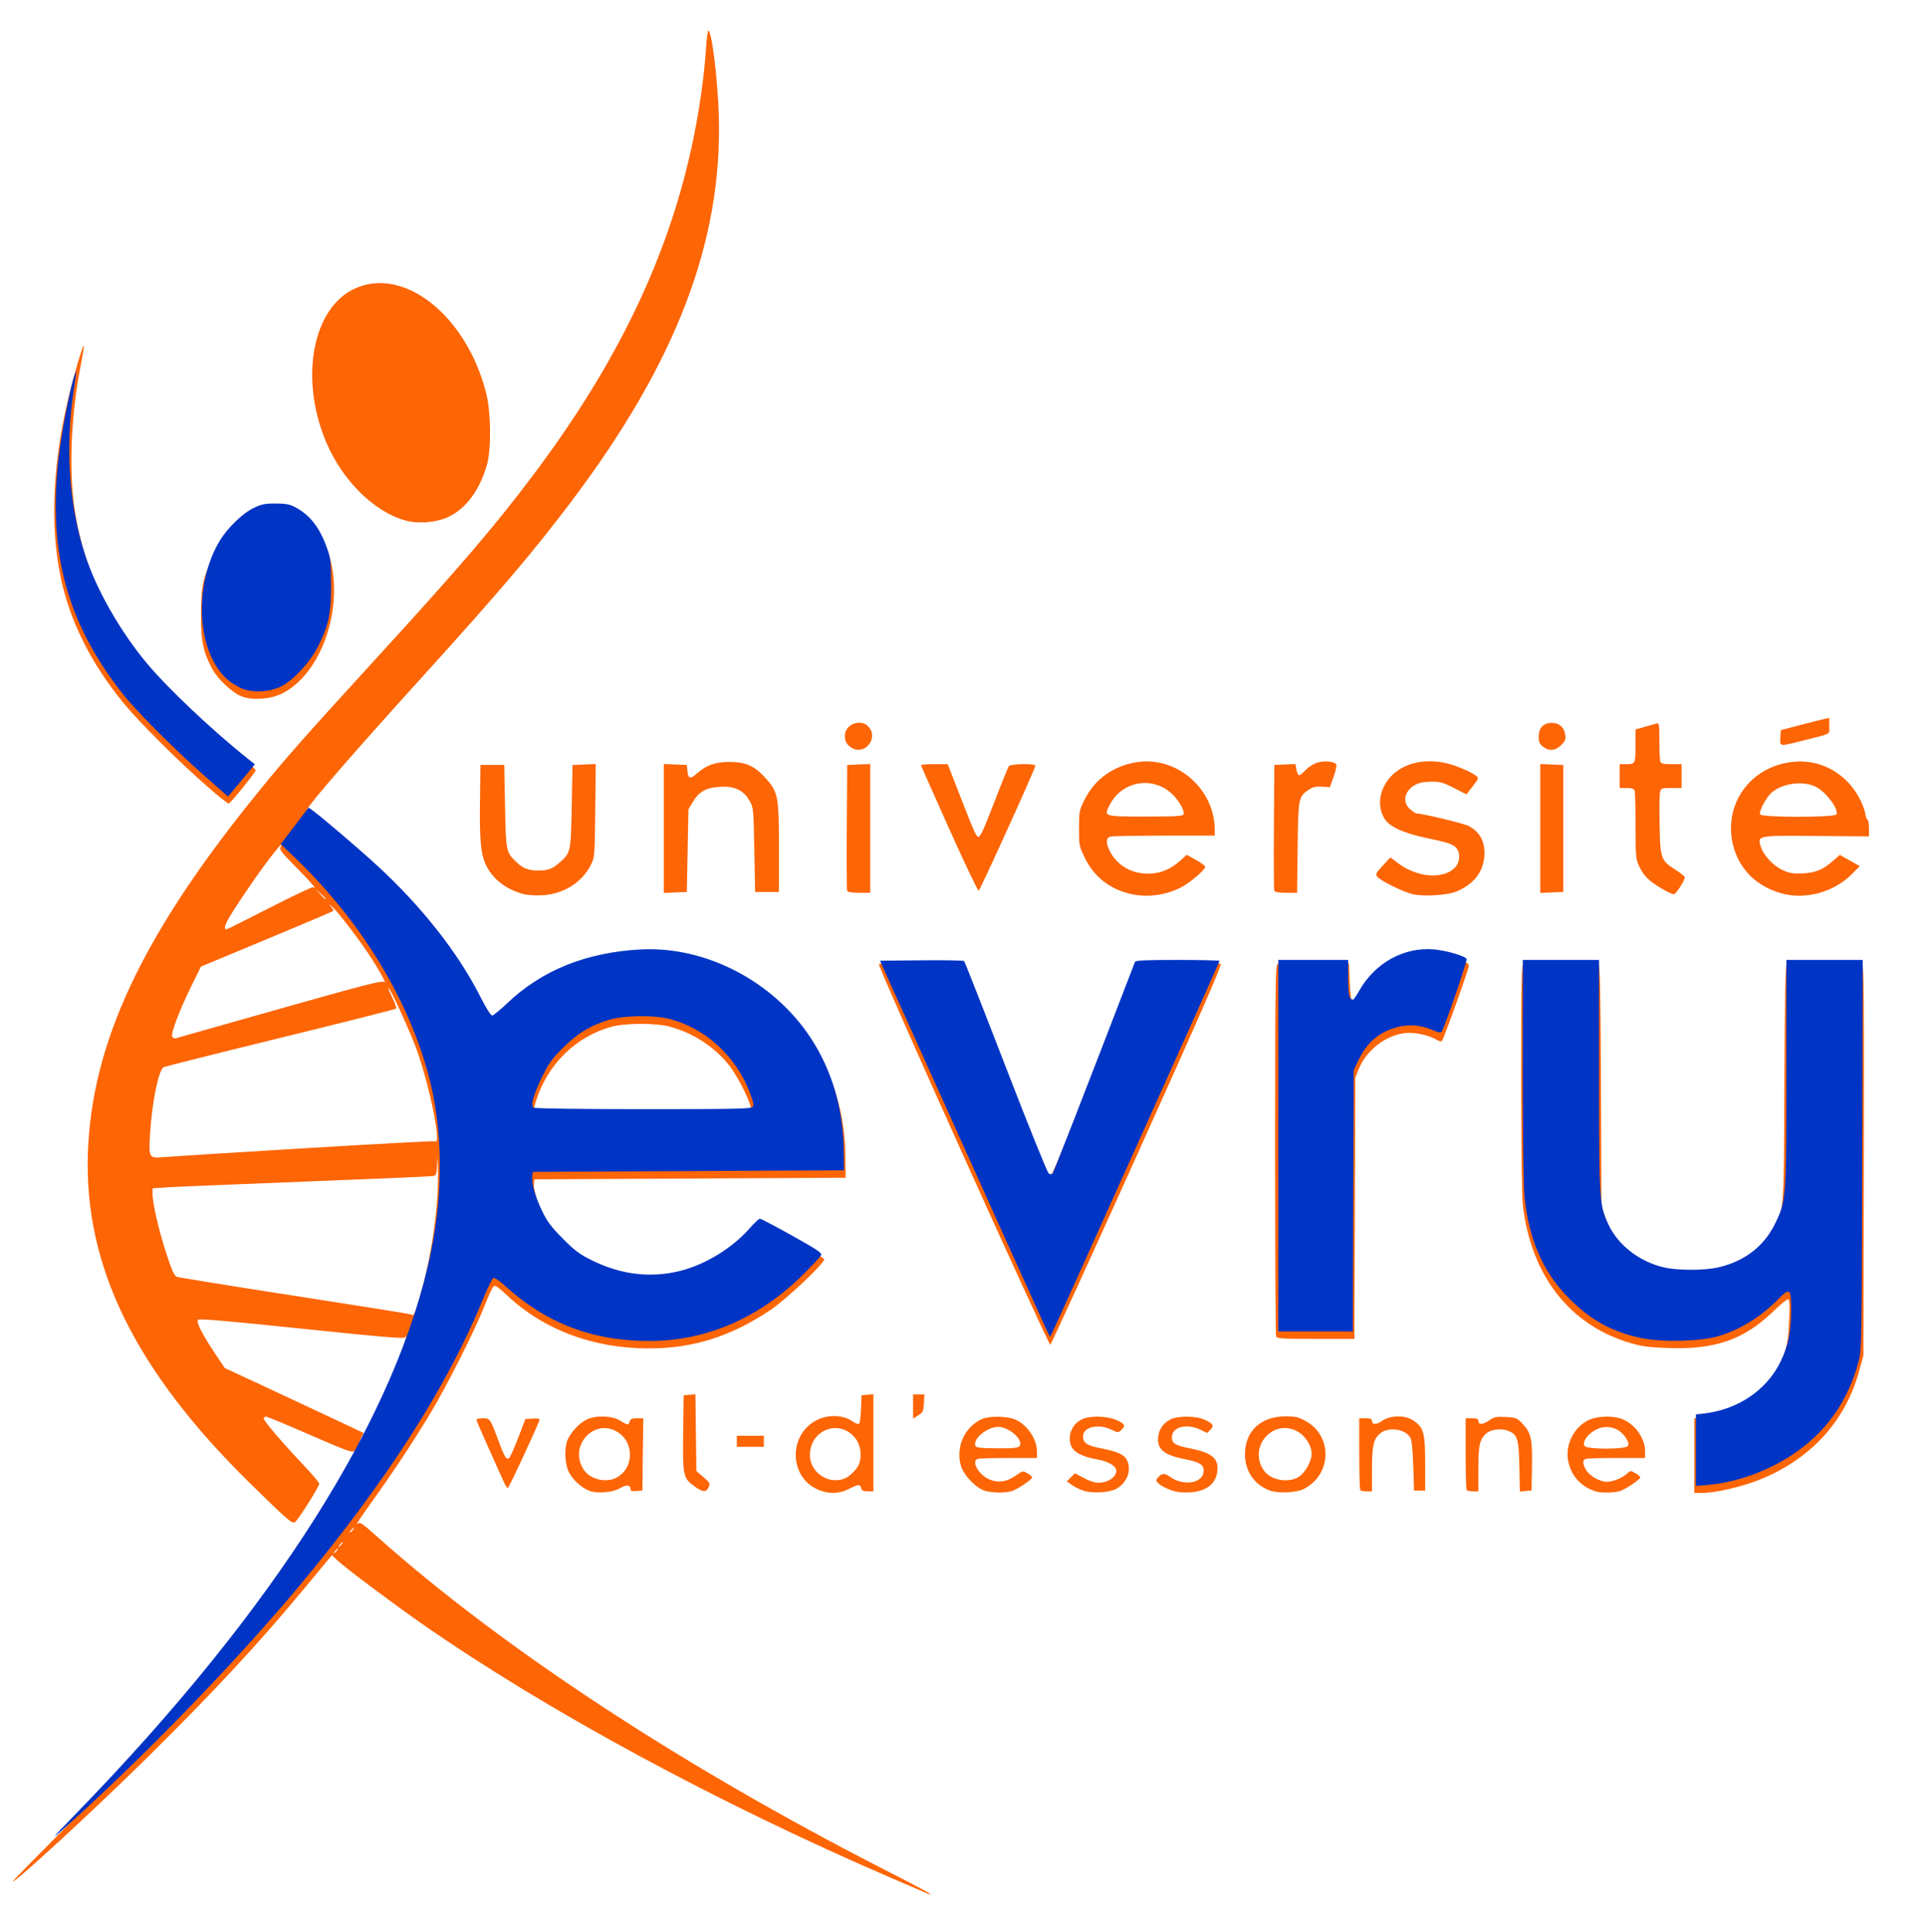 <?xml version="1.0" encoding="UTF-8" standalone="no"?>
<!-- Created with Inkscape (http://www.inkscape.org/) -->

<svg
   xmlns:dc="http://purl.org/dc/elements/1.1/"
   xmlns:cc="http://creativecommons.org/ns#"
   xmlns:rdf="http://www.w3.org/1999/02/22-rdf-syntax-ns#"
   xmlns:svg="http://www.w3.org/2000/svg"
   xmlns="http://www.w3.org/2000/svg"
   xmlns:sodipodi="http://sodipodi.sourceforge.net/DTD/sodipodi-0.dtd"
   xmlns:inkscape="http://www.inkscape.org/namespaces/inkscape"
   id="svg2"
   sodipodi:version="0.32"
   inkscape:version="0.48.2 r9819"
   width="1213"
   height="1217"
   viewBox="0 0 1213 1217"
   version="1.0"
   sodipodi:docname="Logo_Evry2.svg"
   inkscape:output_extension="org.inkscape.output.svg.inkscape">
  <defs
     id="defs5">
    <inkscape:perspective
       sodipodi:type="inkscape:persp3d"
       inkscape:vp_x="0 : 526.18109 : 1"
       inkscape:vp_y="0 : 1000 : 0"
       inkscape:vp_z="744.09448 : 526.18109 : 1"
       inkscape:persp3d-origin="372.04724 : 350.78739 : 1"
       id="perspective9" />
  </defs>
  <sodipodi:namedview
     inkscape:window-height="738"
     inkscape:window-width="1280"
     inkscape:pageshadow="2"
     inkscape:pageopacity="0.0"
     guidetolerance="10.0"
     gridtolerance="10.0"
     objecttolerance="10.0"
     borderopacity="1.0"
     bordercolor="#666666"
     pagecolor="#ffffff"
     id="base"
     showgrid="false"
     inkscape:zoom="0.047863598"
     inkscape:cx="-5921.1847"
     inkscape:cy="-785.85221"
     inkscape:window-x="-8"
     inkscape:window-y="-8"
     inkscape:current-layer="g3860"
     inkscape:window-maximized="1" />
  <g
     id="g2384"
     transform="translate(11.546,16.322)"
     inkscape:export-xdpi="90"
     inkscape:export-ydpi="90">
    <g
       id="g3860"
       transform="translate(-14.312,-21.006)">
      <path
         inkscape:connector-curvature="0"
         id="path2390"
         d="m 564.342,1187.645 c -109.414,-47.169 -217.201,-105.496 -295,-159.633 -18.328,-12.754 -48.914,-35.652 -53.888,-40.343 l -3.651,-3.444 -4.278,5.137 c -2.353,2.825 -8.749,10.537 -14.214,17.137 -27.205,32.856 -56.554,64.442 -97.104,104.508 -33.077,32.682 -85.364,80.848 -85.364,78.636 0,-0.293 11.137,-11.704 24.75,-25.356 73.399,-73.614 128.626,-141.689 171.55,-211.458 10.995,-17.872 20.827,-35.917 18.586,-34.113 -1.239,0.997 -6.246,-0.856 -27.702,-10.25 -14.404,-6.307 -26.863,-11.467 -27.687,-11.467 -0.824,0 -1.497,0.507 -1.497,1.127 0,1.497 11.759,15.281 24.62,28.859 5.709,6.027 10.378,11.533 10.375,12.236 -0.01,1.798 -13.427,23.017 -15.307,24.203 -1.823,1.15 -4.355,-1.041 -28.102,-24.323 -72.541,-71.12 -104.912,-137.11 -102.311,-208.569 2.478,-68.087 33.267,-134.603 102.08,-220.534 20.509,-25.61 31.107,-37.682 80.325,-91.5 52.064,-56.929 74.014,-82.598 98.413,-115.088 61.731,-82.202 95.303,-159.987 106.35,-246.412 0.809,-6.325 1.781,-16.337 2.161,-22.25 0.38,-5.912 1.024,-10.75 1.43,-10.75 2.173,0 5.977,31.053 6.614,54 2.193,78.969 -26.991,155.173 -92.868,242.5 -24.121,31.975 -45.202,56.777 -94.57,111.266 -42.484,46.89 -69.263,77.728 -72.097,83.022 -0.804,1.503 -0.643,1.844 0.845,1.785 5.522,-0.219 64.403,54.252 80.452,74.427 10.086,12.678 21.745,30.654 28.588,44.076 3.344,6.558 6.332,11.924 6.642,11.924 0.309,0 3.78,-2.986 7.711,-6.636 25.346,-23.527 54.769,-34.737 91.149,-34.728 22.099,0.01 33.383,2.697 54,12.879 43.13,21.301 69.244,63.924 69.835,113.984 l 0.165,14 -98,0.5 -98,0.5 -0.306,3.156 c -0.416,4.29 4.153,17.502 8.59,24.834 8.099,13.386 23.573,25.232 40.717,31.169 7.333,2.54 9.251,2.774 23,2.806 13.002,0.03 15.993,-0.277 22.457,-2.307 15.665,-4.919 28.07,-12.943 39.958,-25.844 l 6.95,-7.543 20.552,11.364 c 11.411,6.31 20.559,11.986 20.567,12.762 0.03,2.661 -24.18,25.479 -33.931,31.979 -24.987,16.658 -48.656,24.127 -76.434,24.118 -35.081,-0.011 -65.941,-11.543 -89.325,-33.382 -6.255,-5.841 -7.616,-6.704 -8.707,-5.519 -0.712,0.772 -3.246,6.354 -5.631,12.405 -5.92,15.014 -22.984,48.914 -33.446,66.448 -10.58,17.73 -23.798,37.738 -38.021,57.552 -5.922,8.25 -9.878,14.209 -8.791,13.243 1.919,-1.707 2.304,-1.466 13.39,8.394 78.801,70.087 191.49,144.019 318.663,209.066 25.001,12.788 30.558,15.814 29,15.793 -0.138,0 -11.05,-4.659 -24.25,-10.35 z M 214.842,981.498 c 0.685,-0.825 1.02,-1.5 0.745,-1.5 -0.275,0 -1.06,0.675 -1.745,1.5 -0.685,0.825 -1.02,1.5 -0.745,1.5 0.275,0 1.06,-0.675 1.745,-1.5 z m 3,-4 c 0.685,-0.825 1.02,-1.5 0.745,-1.5 -0.275,0 -1.06,0.675 -1.745,1.5 -0.685,0.825 -1.02,1.5 -0.745,1.5 0.275,0 1.06,-0.675 1.745,-1.5 z m 7,-9 c 0.685,-0.825 1.02,-1.5 0.745,-1.5 -0.275,0 -1.06,0.675 -1.745,1.5 -0.685,0.825 -1.02,1.5 -0.745,1.5 0.275,0 1.06,-0.675 1.745,-1.5 z m 13.967,-73.75 c 4.857,-10.037 11.057,-23.875 13.777,-30.75 4.857,-12.276 7.273,-19.935 5.403,-17.131 -0.761,1.142 -11.585,0.259 -65.164,-5.316 -47.261,-4.918 -64.546,-6.391 -65.366,-5.571 -1.342,1.342 2.696,9.24 11.224,21.954 l 5.658,8.436 18,8.346 c 9.9,4.59 29.572,13.784 43.715,20.432 l 25.715,12.086 -1.49,2.882 c -0.82,1.585 -1.223,2.882 -0.896,2.882 0.327,0 4.568,-8.213 9.425,-18.25 z m 26.389,-66.5 c 8.453,-26.47 13.787,-60.317 13.433,-85.25 -0.123,-8.692 -0.313,-10.743 -0.532,-5.758 -0.31,7.048 -0.538,7.782 -2.549,8.196 -1.214,0.25 -37.758,1.827 -81.208,3.506 -43.45,1.678 -82.713,3.318 -87.25,3.644 l -8.25,0.593 0,3.468 c 0,5.947 4.008,23.26 8.722,37.673 3.553,10.864 4.975,13.988 6.649,14.603 1.171,0.43 34.754,5.837 74.629,12.015 39.875,6.178 72.688,11.419 72.917,11.647 1.147,1.139 2.058,-0.01 3.44,-4.336 z m -71.026,-100.302 c 45.007,-2.732 82.244,-4.712 82.75,-4.399 3.904,2.413 -3.17,-33.157 -11.185,-56.242 -3.916,-11.278 -17.127,-40.307 -18.343,-40.307 -0.319,0 0.811,2.756 2.511,6.123 1.7,3.368 2.719,6.461 2.264,6.874 -0.455,0.413 -33.227,8.689 -72.827,18.392 -39.6,9.703 -72.675,18.016 -73.5,18.474 -3.236,1.795 -7.39,22.29 -8.592,42.396 -0.879,14.705 -0.667,15.06 8.501,14.244 3.625,-0.323 43.414,-2.822 88.42,-5.554 z m 281.488,-24.689 c 0.449,-3.161 -7.606,-19.561 -13.296,-27.069 -8.756,-11.555 -22.774,-20.826 -37.523,-24.816 -8.918,-2.413 -28.124,-2.411 -36.913,0 -22.615,6.212 -40.385,23.709 -47.669,46.938 -1.579,5.034 -1.629,5.939 -0.371,6.739 0.861,0.547 28.76,0.826 68.453,0.685 l 67,-0.239 0.318,-2.24 z m -296.452,-63.24 c 53.386,-15.106 64.127,-17.862 65.458,-16.796 2.013,1.614 -3.562,-8.409 -10.136,-18.224 -7.078,-10.567 -19,-26.038 -22.348,-29 -2.409,-2.131 -2.545,-2.167 -0.922,-0.244 1.047,1.241 1.688,2.472 1.425,2.735 -0.263,0.263 -19.123,8.248 -41.91,17.744 l -41.432,17.265 -6.031,12.219 c -7.358,14.909 -12.948,29.59 -12.105,31.789 0.378,0.984 1.321,1.423 2.38,1.107 0.965,-0.288 30.495,-8.655 65.621,-18.595 z m -6.633,-63.537 c 14.522,-7.434 26.822,-13.258 27.335,-12.941 3.023,1.868 -0.408,-2.207 -10.291,-12.224 -10.482,-10.624 -11.139,-11.521 -9.957,-13.597 3.327,-5.841 -7.631,7.789 -16.088,20.012 -17.751,25.653 -21.441,32.266 -18.007,32.266 0.333,0 12.488,-6.083 27.009,-13.517 z m 35.267,-5.796 c 0,-0.172 -1.462,-1.635 -3.25,-3.25 l -3.25,-2.937 2.937,3.25 c 2.738,3.03 3.563,3.71 3.563,2.937 z m -18,-46.187 c 0.685,-0.825 1.02,-1.5 0.745,-1.5 -0.275,0 -1.06,0.675 -1.745,1.5 -0.685,0.825 -1.02,1.5 -0.745,1.5 0.275,0 1.06,-0.675 1.745,-1.5 z m 3,-4 c 0.685,-0.825 1.02,-1.5 0.745,-1.5 -0.275,0 -1.06,0.675 -1.745,1.5 -0.685,0.825 -1.02,1.5 -0.745,1.5 0.275,0 1.06,-0.675 1.745,-1.5 z m 181.137,423.192 c -5.036,-1.914 -10.666,-7.088 -13.033,-11.977 -2.485,-5.134 -2.844,-15.009 -0.729,-20.07 1.946,-4.657 7.279,-10.428 11.741,-12.704 5.773,-2.945 16.157,-2.687 21.385,0.533 4.885,3.009 5.203,3.037 6,0.526 0.494,-1.556 1.513,-2 4.586,-2 l 3.951,0 -0.269,22.75 -0.269,22.75 -3.75,0.31 c -2.893,0.239 -3.75,-0.053 -3.75,-1.281 0,-2.642 -2.739,-2.854 -6.537,-0.506 -4.358,2.693 -14.359,3.557 -19.326,1.669 z m 16.861,-8.191 c 11.325,-5.856 11.651,-22.52 0.568,-29.015 -15.092,-8.844 -31.02,9.834 -20.72,24.297 4.084,5.736 13.79,8.008 20.152,4.718 z m 126.385,7.097 c -15.988,-7.445 -18,-30.279 -3.633,-41.237 7.661,-5.843 19.219,-6.367 26.476,-1.2 1.683,1.198 3.303,1.712 3.807,1.207 0.483,-0.483 1.011,-4.701 1.173,-9.373 l 0.294,-8.494 3.75,-0.31 3.75,-0.31 0,30.56 0,30.56 -3.594,0 c -2.753,0 -3.716,-0.468 -4.117,-2 -0.677,-2.588 -1.754,-2.517 -7.709,0.504 -6.454,3.274 -13.298,3.306 -20.198,0.094 z m 19.695,-7.872 c 1.856,-1.251 4.437,-3.838 5.736,-5.75 3.256,-4.792 2.764,-13.217 -1.065,-18.238 -9.691,-12.705 -28.75,-5.735 -28.75,10.515 0,8.401 7.464,15.747 16,15.747 3.237,0 5.757,-0.709 8.078,-2.274 z m 86.456,9.02 c -5.716,-1.509 -13.749,-9.824 -15.476,-16.02 -3.334,-11.957 2.613,-24.749 13.66,-29.378 4.688,-1.964 15.945,-1.685 20.791,0.516 7.527,3.419 13.491,12.307 13.491,20.103 l 0,4.032 -17.918,0 c -9.855,0 -18.63,0.273 -19.5,0.607 -3.836,1.472 0.254,9.248 6.555,12.463 5.656,2.885 11.586,2.216 17.54,-1.982 4.387,-3.092 4.478,-3.109 7.382,-1.394 1.617,0.955 2.94,2.099 2.94,2.542 0,1.175 -8.603,7.069 -12.316,8.438 -3.909,1.441 -11.838,1.475 -17.15,0.072 z m 21.427,-28.2 c 2.652,-3.196 -4.419,-10.476 -11.662,-12.007 -6.042,-1.277 -16.299,5.508 -16.299,10.782 0,2.263 1.412,2.514 14.628,2.6 9.461,0.062 12.393,-0.241 13.334,-1.375 z m 40.378,28.079 c -2.288,-0.749 -5.592,-2.381 -7.343,-3.628 l -3.183,-2.266 2.549,-2.549 2.549,-2.549 4.794,2.556 c 6.453,3.44 9.633,4.065 14.295,2.81 3.825,-1.03 6.999,-4.099 6.999,-6.768 0,-3.099 -4.688,-5.995 -11.744,-7.256 -10.085,-1.802 -15.458,-4.726 -16.957,-9.227 -2.065,-6.203 1.007,-13.244 7.027,-16.1 5.075,-2.408 15.571,-2.18 21.738,0.474 5.366,2.308 5.983,3.619 2.983,6.334 -1.871,1.693 -2.135,1.679 -6.316,-0.345 -8.034,-3.889 -17.757,-1.578 -17.716,4.21 0.03,4.268 2.443,5.867 11.485,7.611 9.753,1.881 14.38,3.933 16.021,7.108 3.292,6.366 0.549,14.262 -6.356,18.294 -4.253,2.484 -15.121,3.157 -20.826,1.29 z m 54.807,-0.478 c -2.945,-1.05 -6.291,-2.847 -7.437,-3.993 -2.028,-2.028 -2.034,-2.137 -0.241,-4.119 2.291,-2.531 3.982,-2.563 7.387,-0.139 8.757,6.236 21.145,3.943 21.145,-3.913 0,-3.875 -2.54,-5.386 -12.323,-7.33 -12.812,-2.546 -17.209,-6.344 -16.29,-14.068 0.577,-4.847 3.204,-8.551 7.683,-10.835 4.743,-2.419 16.055,-2.332 21.556,0.166 5.324,2.418 6.106,3.794 3.584,6.316 l -2.032,2.032 -4.405,-2.133 c -8.534,-4.131 -17.774,-1.627 -17.774,4.818 0,3.995 1.833,5.071 12.261,7.194 13.076,2.662 17.295,6.344 16.351,14.269 -0.953,8.001 -7.069,12.649 -17.443,13.254 -4.829,0.282 -8.146,-0.138 -12.023,-1.521 z m 62.444,0.34 c -9.807,-3.745 -15.607,-12.29 -15.569,-22.934 0.053,-14.52 10.027,-23.776 25.622,-23.776 6.004,0 8.037,0.468 12.439,2.861 17.335,9.425 16.718,33.878 -1.083,42.908 -4.708,2.388 -16.286,2.897 -21.409,0.94 z m 18.511,-8.746 c 3.943,-2.62 7.898,-9.779 7.898,-14.296 0,-5.191 -4.04,-11.537 -9.053,-14.222 -15.576,-8.343 -31.288,10.255 -20.94,24.786 4.345,6.102 15.654,8.013 22.095,3.732 z m 186.891,9.324 c -9.846,-2.995 -16.469,-10.825 -17.655,-20.869 -1.127,-9.55 4.158,-19.502 12.661,-23.843 5.842,-2.982 16.584,-3.199 22.5,-0.454 7.87,3.651 13.5,12.021 13.5,20.068 l 0,4.032 -17.918,0 c -9.855,0 -18.63,0.273 -19.5,0.607 -2.118,0.813 -1.988,3.214 0.383,7.103 2.28,3.739 8.626,7.29 13.028,7.29 3.805,0 9.764,-2.422 12.667,-5.15 2.137,-2.007 2.257,-2.013 5.264,-0.237 1.692,1 3.077,2.18 3.077,2.623 0,1.175 -8.603,7.069 -12.316,8.438 -3.602,1.328 -11.93,1.536 -15.691,0.392 z m 19.983,-28.537 c 0.983,-1.185 0.793,-2.164 -0.974,-5.024 -4.129,-6.68 -11.995,-8.876 -18.98,-5.298 -5.337,2.734 -8.919,8.009 -7.005,10.315 1.78,2.144 25.18,2.15 26.959,0.01 z m 42.023,5.972 0,-23.5 2.75,-0.017 c 6.018,-0.038 17.163,-3.151 24.75,-6.914 14.668,-7.274 24.144,-18.188 29.147,-33.568 2.081,-6.398 2.704,-10.653 3.108,-21.25 0.394,-10.331 0.225,-13.25 -0.768,-13.25 -0.701,0 -4.952,3.531 -9.447,7.846 -18.511,17.771 -36.457,23.97 -66.283,22.893 -11.995,-0.433 -16.432,-1.03 -23.707,-3.19 -37.872,-11.244 -62.093,-42.147 -67.446,-86.05 -0.702,-5.759 -1.098,-34.797 -1.1,-80.643 -0.003,-64.408 0.157,-71.704 1.579,-72.25 2.316,-0.889 45.704,-0.712 47.127,0.192 0.923,0.587 1.277,18.714 1.5,76.735 l 0.292,75.967 2.79,7.891 c 8.288,23.439 25.477,34.609 53.26,34.609 12.55,0 22.847,-2.14 31.576,-6.564 7.651,-3.877 17.244,-13.866 20.977,-21.843 6.573,-14.047 6.267,-9.821 6.641,-91.561 0.26,-56.777 0.628,-74.65 1.548,-75.235 1.618,-1.028 45.86,-0.988 47.484,0.043 1.027,0.652 1.222,24.872 0.995,123.735 l -0.282,122.924 -2.75,10 c -8.71,31.678 -30.886,55.671 -63.24,68.421 -10.963,4.321 -27.436,8.079 -35.407,8.079 l -5.093,0 0,-23.5 z m -630.202,19 c -6.598,-4.841 -6.954,-6.675 -6.598,-34 l 0.3,-23 3.699,-0.307 3.699,-0.307 0.301,24.176 0.301,24.176 4.438,3.821 c 4.112,3.54 4.353,4.009 3.271,6.381 -1.557,3.417 -3.777,3.195 -9.412,-0.939 z m 419.869,2.833 c -0.367,-0.367 -0.667,-10.717 -0.667,-23 l 0,-22.333 4,0 c 2.925,0 4,0.411 4,1.531 0,2.661 2.612,2.672 6.51,0.026 5.281,-3.584 14.434,-3.639 19.614,-0.118 6.464,4.392 7.375,7.737 7.375,27.061 l 0,17 -3.5,0 -3.5,0 -0.5,-15.5 c -0.319,-9.889 -0.963,-16.311 -1.78,-17.74 -3.215,-5.627 -13.849,-7.127 -19.114,-2.696 -4.165,3.505 -5.094,7.727 -5.1,23.186 l -0.006,13.25 -3.333,0 c -1.833,0 -3.633,-0.3 -4,-0.667 z m 67,0 c -0.367,-0.367 -0.667,-10.717 -0.667,-23 l 0,-22.333 4,0 c 2.925,0 4,0.411 4,1.531 0,2.687 2.626,2.662 6.621,-0.063 3.457,-2.359 4.625,-2.605 10.737,-2.269 6.545,0.361 7.032,0.565 10.681,4.476 5.203,5.578 6.064,9.632 5.738,27.031 l -0.277,14.793 -3.661,0.305 -3.661,0.305 -0.339,-15.805 c -0.368,-17.151 -1.117,-19.744 -6.4,-22.151 -4.19,-1.909 -10.823,-1.426 -13.925,1.014 -4.614,3.629 -5.514,7.35 -5.514,22.8 l 0,14.032 -3.333,0 c -1.833,0 -3.633,-0.3 -4,-0.667 z m -606.599,-5.583 c -1.023,-2.337 -5.282,-11.821 -9.464,-21.075 -4.182,-9.254 -7.604,-17.241 -7.604,-17.75 0,-0.509 1.788,-0.925 3.974,-0.925 4.588,0 4.689,0.147 10.016,14.5 3.915,10.549 5.107,12.292 6.916,10.113 0.679,-0.818 3.187,-6.578 5.574,-12.8 l 4.339,-11.313 4.693,-0.309 c 2.634,-0.173 4.538,0.102 4.34,0.628 -2.586,6.865 -19.489,43.181 -20.099,43.181 -0.454,0 -1.663,-1.913 -2.686,-4.25 z m 146.932,-25.25 0,-3.5 8.5,0 8.5,0 0,3.5 0,3.5 -8.5,0 -8.5,0 0,-3.5 z m 111,-21.902 0,-7.598 3.55,0 3.55,0 -0.3,5.546 c -0.272,5.027 -0.604,5.738 -3.55,7.598 l -3.25,2.052 0,-7.598 z m 31.641,-158.031 c -29.61,-65.692 -53.541,-119.919 -53.18,-120.504 0.829,-1.341 51.387,-1.445 53.498,-0.11 0.802,0.507 12.983,30.763 27.069,67.234 16.932,43.84 26.124,66.41 27.125,66.603 1.148,0.221 7.756,-15.877 27.298,-66.499 14.181,-36.735 26.293,-67.122 26.917,-67.526 1.524,-0.988 51.803,-0.944 53.363,0.047 0.89,0.565 -13.642,33.779 -52.584,120.179 -29.598,65.669 -54.231,119.537 -54.741,119.707 -0.51,0.17 -25.154,-53.439 -54.764,-119.132 z m 196.966,113.851 c -0.334,-0.87 -0.607,-53.69 -0.607,-117.377 0,-97.087 0.222,-115.98 1.376,-116.938 0.962,-0.799 7.957,-1.061 23.25,-0.872 l 21.874,0.27 0.5,11.919 c 0.317,7.563 0.913,12.056 1.63,12.293 0.622,0.206 2.601,-2.233 4.399,-5.419 8.57,-15.187 25.686,-25.293 42.836,-25.293 11.005,0 26.134,4.609 26.134,7.961 0,2.075 -15.79,46.188 -16.96,47.382 -0.454,0.464 -1.887,0.161 -3.183,-0.672 -4.46,-2.866 -13.89,-4.948 -19.699,-4.348 -12.236,1.263 -24.612,10.739 -29.354,22.475 l -2.304,5.702 -0.283,82.25 -0.283,82.25 -24.36,0 c -21.291,0 -24.436,-0.199 -24.967,-1.582 z M 331.842,567.689 c -10.691,-3.097 -18.744,-9.4 -22.853,-17.887 -3.442,-7.111 -4.231,-15.207 -3.926,-40.304 l 0.279,-23 7.5,0 7.5,0 0.5,26 c 0.549,28.578 0.622,28.934 7.165,35.189 4.169,3.986 7.622,5.311 13.835,5.311 6.107,0 8.821,-1.026 13.44,-5.081 6.899,-6.057 7.005,-6.555 7.56,-35.419 l 0.5,-26 7.306,-0.295 7.306,-0.295 -0.306,29.295 c -0.297,28.444 -0.374,29.432 -2.659,34.031 -5.639,11.347 -17.295,18.649 -30.897,19.355 -4.629,0.24 -9.561,-0.122 -12.249,-0.901 z m 382.459,-0.086 c -12.886,-3.131 -22.419,-10.699 -28.193,-22.382 -3.669,-7.424 -3.766,-7.905 -3.766,-18.693 0,-10.584 0.151,-11.379 3.42,-18.019 6.423,-13.047 18.138,-21.471 33.077,-23.783 25.163,-3.895 49.004,16.938 49.004,42.82 l 0,3.451 -31.75,0.014 c -17.462,0.01 -32.763,0.285 -34,0.617 -2.833,0.759 -2.959,4.059 -0.351,9.173 4.535,8.889 13.525,14.178 24.101,14.178 7.592,0 14.239,-2.721 20.389,-8.347 l 3.889,-3.558 5.849,3.212 c 3.217,1.767 5.854,3.733 5.861,4.37 0.019,1.813 -9.888,10.258 -15.176,12.938 -10.138,5.137 -21.775,6.58 -32.353,4.01 z m 33.862,-49.998 c 0.885,-2.305 -3.261,-9.384 -7.872,-13.444 -12.212,-10.75 -30.785,-7.316 -38.436,7.107 -4.136,7.796 -4.327,7.73 22.349,7.73 19.099,0 23.523,-0.257 23.959,-1.393 z m 144.679,50.373 c -5.451,-1.131 -19.922,-8.131 -22.345,-10.809 -1.684,-1.861 -1.571,-2.123 3.096,-7.199 l 4.844,-5.268 4.668,3.563 c 12.55,9.58 30.041,10.518 36.764,1.971 2.328,-2.96 2.563,-7.95 0.513,-10.878 -1.971,-2.815 -4.966,-3.889 -19.04,-6.829 -14.6,-3.05 -23.449,-7.095 -26.57,-12.146 -4.873,-7.884 -3.396,-18.427 3.686,-26.303 7.392,-8.222 19.739,-11.594 33.333,-9.104 6.336,1.161 16.666,5.335 20.5,8.285 1.894,1.457 1.839,1.642 -1.955,6.618 -2.147,2.815 -3.957,5.119 -4.022,5.119 -0.065,0 -3.597,-1.8 -7.848,-4 -6.449,-3.337 -8.705,-4 -13.611,-4 -3.235,0 -7.148,0.479 -8.696,1.064 -8.418,3.181 -11.066,11.444 -5.238,16.348 1.692,1.424 3.38,2.589 3.75,2.589 3.605,1e-4 29.697,6.227 32.865,7.843 7.528,3.841 10.951,10.635 10,19.848 -0.996,9.652 -6.683,16.763 -17.085,21.364 -5.503,2.434 -20.213,3.46 -27.608,1.925 z m 232.265,-0.522 c -15.77,-4.247 -26.834,-15.025 -30.712,-29.919 -6.551,-25.158 9.698,-49.11 35.8,-52.773 13.23,-1.857 25.336,2.041 35.14,11.314 5.852,5.534 11.13,14.705 12.156,21.119 0.334,2.09 1,3.8 1.48,3.8 0.48,0 0.872,2.362 0.873,5.25 l 5e-4,5.25 -32.774,-0.276 c -37.593,-0.316 -37.476,-0.338 -35.425,6.511 1.717,5.731 8.153,12.569 14.33,15.227 4.202,1.808 6.574,2.164 12.288,1.848 8.09,-0.448 12.616,-2.328 18.875,-7.837 l 4.343,-3.823 6.281,3.54 6.281,3.54 -4.787,4.86 c -11.281,11.453 -29.057,16.434 -44.148,12.37 z m 34.337,-49.861 c 1.318,-3.435 -6.57,-13.978 -12.912,-17.258 -7.864,-4.067 -20.792,-2.49 -27.778,3.389 -3.485,2.933 -8.298,11.822 -7.511,13.873 0.797,2.076 47.404,2.072 48.201,0 z m -110.101,46.773 c -8.122,-4.812 -11.32,-7.955 -14.117,-13.87 -2.246,-4.752 -2.364,-6.027 -2.373,-25.668 -0.01,-11.367 -0.283,-21.38 -0.617,-22.25 -0.426,-1.11 -1.917,-1.582 -5,-1.582 l -4.393,0 0,-7.5 0,-7.5 4.393,0 c 5.424,0 5.607,-0.407 5.607,-12.511 l 0,-9.347 5.75,-1.627 c 3.163,-0.895 6.537,-1.857 7.5,-2.138 1.595,-0.465 1.75,0.508 1.75,10.975 0,6.317 0.273,12.197 0.607,13.067 0.466,1.214 2.093,1.582 7,1.582 l 6.393,0 0,7.5 0,7.5 -6.481,0 c -6.045,0 -6.522,0.165 -7.096,2.451 -0.338,1.348 -0.46,10.686 -0.269,20.75 0.405,21.421 0.761,22.429 10,28.315 3.215,2.048 5.846,4.166 5.846,4.707 0,2.18 -5.601,10.773 -7,10.739 -0.825,-0.02 -4.2,-1.636 -7.5,-3.592 z m -628.5,-37.87 0,-40.588 7.25,0.294 7.25,0.294 0.321,3.5 c 0.484,5.274 1.647,5.674 5.827,2.004 6.22,-5.461 11.742,-7.422 20.852,-7.405 10.016,0.019 15.52,2.45 22.251,9.827 8.247,9.04 8.749,11.571 8.749,44.073 l 0,28 -7.5,0 -7.5,0 -0.5,-26.5 c -0.49,-25.972 -0.55,-26.588 -3,-30.93 -3.768,-6.677 -9.45,-9.366 -18.626,-8.815 -8.791,0.528 -13.29,3.044 -17.133,9.581 l -2.741,4.663 -0.5,26 -0.5,26 -7.25,0.294 -7.25,0.294 0,-40.588 z m 115.457,39.248 c -0.264,-0.689 -0.363,-18.801 -0.219,-40.25 l 0.262,-38.998 7.25,-0.294 7.25,-0.294 0,40.544 0,40.544 -7.031,0 c -4.71,0 -7.19,-0.413 -7.512,-1.252 z m 269,0 c -0.264,-0.689 -0.363,-18.801 -0.219,-40.25 l 0.262,-38.998 6.631,-0.293 6.631,-0.293 0.665,3.543 c 0.366,1.949 1.124,3.543 1.687,3.543 0.562,0 2.46,-1.525 4.218,-3.389 1.758,-1.864 5.059,-3.947 7.336,-4.629 4.586,-1.374 11.155,-0.609 11.922,1.388 0.266,0.693 -0.55,4.156 -1.814,7.695 l -2.297,6.435 -4.989,-0.322 c -3.936,-0.254 -5.727,0.176 -8.489,2.037 -6.277,4.231 -6.464,5.232 -6.831,36.534 l -0.331,28.25 -6.95,0 c -4.645,0 -7.109,-0.415 -7.431,-1.252 z m 167.543,-39.248 0,-40.588 7.25,0.294 7.25,0.294 0,40 0,40 -7.25,0.294 -7.25,0.294 0,-40.588 z m -372.306,0.166 c -9.732,-21.654 -17.694,-39.662 -17.694,-40.019 0,-0.356 3.783,-0.648 8.406,-0.648 l 8.406,0 5.731,14.75 c 10.956,28.196 12.071,30.745 13.581,31.036 1.123,0.216 3.665,-5.32 9.87,-21.497 4.597,-11.984 8.783,-22.351 9.303,-23.038 1.16,-1.533 16.701,-1.764 16.701,-0.248 0,1.726 -34.812,78.435 -35.735,78.743 -0.482,0.161 -8.838,-17.425 -18.57,-39.079 z m -466.872,-26.301 c -18.269,-15.942 -42.883,-40.421 -52.839,-52.549 -20.883,-25.439 -34.193,-52.098 -39.943,-80.002 -6.627,-32.161 -4.924,-71.019 4.923,-112.373 3.387,-14.224 9.128,-33.682 9.754,-33.056 0.218,0.218 -0.765,6.357 -2.186,13.641 -5.625,28.851 -7.182,62.288 -4.021,86.398 4.901,37.388 20.445,71.437 47.297,103.604 10.575,12.668 35.602,36.745 52.985,50.973 7.728,6.325 14.085,12.087 14.128,12.803 0.076,1.265 -15.38,20.385 -16.98,21.006 -0.438,0.17 -6.342,-4.53 -13.119,-10.444 z m 405.677,-24.573 c -3.126,-1.793 -4.434,-4.013 -4.468,-7.588 -0.07,-7.265 9.807,-11.198 14.794,-5.89 6.624,7.051 -1.971,18.269 -10.326,13.478 z m 435.135,-0.865 c -2.109,-1.659 -2.635,-2.922 -2.635,-6.326 0,-5.424 3.031,-8.602 8.204,-8.602 4.664,0 7.713,2.6 8.45,7.204 0.513,3.202 0.18,4.116 -2.454,6.75 -3.642,3.642 -7.736,3.986 -11.565,0.974 z m 149.56,-5.644 0.305,-4.717 12.27,-3.208 c 6.748,-1.764 13.611,-3.503 15.25,-3.863 l 2.98,-0.655 0,5.041 c 0,5.75 2.152,4.586 -17.681,9.563 -13.836,3.472 -13.491,3.529 -13.124,-2.162 z m -968.997,-25.913 c -5.521,-2.017 -15.047,-10.833 -18.412,-17.041 -5.884,-10.857 -7.289,-17.492 -7.266,-34.33 0.024,-18.064 1.185,-23.497 8.066,-37.76 10.964,-22.727 30.858,-34.571 48.326,-28.769 10.263,3.409 20.546,15.838 24.533,29.654 9.377,32.494 -5.135,74.255 -30.052,86.479 -7.195,3.53 -18.247,4.305 -25.196,1.767 z m 102.925,-110.883 c -19.935,-5.601 -39.865,-25.485 -50.026,-49.912 -16.623,-39.961 -8.221,-84.015 18.343,-96.177 31.071,-14.225 70.561,17.393 82.76,66.262 2.939,11.775 3.201,34.508 0.51,44.34 -4.443,16.232 -13.448,28.365 -24.851,33.482 -7.598,3.41 -18.757,4.247 -26.737,2.005 z"
         style="fill:#fd6505" />
      <g
         transform="translate(-29.547,3.693)"
         id="g3857">
        <path
           style="fill:#0034c4"
           d="M 79.918,1143.593 C 205.943,1014.016 282.986,891.966 303.898,788.771 c 7.854,-38.76 7.167,-78.068 -1.949,-111.531 -13.36,-49.04 -43.55,-97.69 -85.239,-137.358 l -7.598,-7.23 8.766,-11.497 8.766,-11.497 2.623,1.877 c 5.693,4.074 29.17,24.123 40.841,34.877 28.042,25.839 50.814,54.836 64.783,82.491 3.401,6.734 6.523,11.71 7.346,11.71 0.787,0 4.986,-3.397 9.331,-7.548 21.892,-20.916 49.832,-32.212 84.229,-34.055 40.88,-2.19 83.518,19.968 107.031,55.622 13.34,20.227 20.47,44.363 20.867,70.634 l 0.194,12.847 -98,0.5 -98,0.5 -0.353,2.5 c -0.611,4.331 1.86,13.194 6.133,22 3.355,6.912 5.815,10.197 13.172,17.585 7.636,7.668 10.529,9.814 18.547,13.76 17.917,8.816 36.158,11.067 54.46,6.721 16.164,-3.839 33.66,-14.464 44.679,-27.132 2.839,-3.264 5.717,-5.934 6.396,-5.934 0.679,0 9.813,4.8 20.297,10.666 16.728,9.36 18.943,10.887 18.095,12.471 -0.531,0.993 -5.374,6.206 -10.762,11.584 -27.769,27.722 -61.261,42.279 -97.269,42.279 -36,0 -65.178,-11.212 -91.296,-35.082 -3.086,-2.82 -6.201,-4.901 -6.922,-4.624 -0.722,0.277 -3.962,6.962 -7.201,14.855 -22.083,53.816 -60.147,113.146 -114.424,178.352 -38.279,45.985 -93.395,103.196 -142.105,147.504 -16.623,15.121 -16.514,14.556 0.582,-3.022 z M 506.313,698.202 c 0.915,-1.103 0.51,-3.122 -1.863,-9.275 -8.782,-22.771 -27.53,-40.016 -50.062,-46.045 -10.072,-2.695 -29.297,-2.409 -39,0.581 -11.408,3.515 -19.526,8.499 -28.6,17.56 -6.647,6.637 -8.932,9.792 -12.738,17.588 -5.84,11.96 -7.737,18.708 -5.633,20.039 0.87,0.55 29.116,0.937 69.099,0.946 56.977,0.013 67.812,-0.207 68.797,-1.394 z m 594.075,216.194 0,-22.509 5.462,-0.642 c 20.923,-2.459 38.944,-14.621 47.614,-32.133 5.031,-10.163 6.885,-19.088 6.907,-33.25 0.021,-13.358 -0.823,-14.06 -8.024,-6.683 -10.977,11.244 -24.422,19.539 -38.065,23.485 -11.301,3.268 -35.087,3.83 -48.095,1.137 -18.483,-3.827 -32.052,-11.277 -45.798,-25.144 -16.385,-16.53 -25.384,-37.304 -27.959,-64.544 -0.603,-6.377 -1.04,-39.894 -1.041,-79.75 l -8.4e-4,-68.75 24,0 24,0 0,72.412 c 0,79.52 0.15,81.901 5.949,94.292 6.028,12.881 19.459,23.298 34.665,26.886 8.852,2.089 25.736,2.099 34.62,0.021 16.686,-3.903 28.885,-13.412 35.857,-27.95 6.848,-14.281 6.909,-15.112 6.909,-94.749 l 0,-70.912 24.03,0 24.03,0 -0.312,122.75 c -0.31,121.931 -0.326,122.803 -2.46,130.75 -6.154,22.917 -18.402,41.172 -36.76,54.788 -16.717,12.399 -38.315,20.705 -58.212,22.387 l -7.316,0.618 0,-22.509 z m -409.424,-76.796 c -1.45,-3.019 -25.532,-56.338 -53.516,-118.488 l -50.88,-113 26.093,-0.267 c 14.351,-0.147 26.436,0.078 26.855,0.5 0.419,0.422 12.23,30.467 26.247,66.767 14.017,36.3 26.179,66.44 27.027,66.978 1.004,0.637 1.856,0.637 2.443,0 0.703,-0.763 19.822,-49.854 51.888,-133.228 0.368,-0.956 6.682,-1.25 26.874,-1.25 14.516,0 26.393,0.286 26.393,0.635 0,0.697 -102.173,227.716 -105.024,233.353 l -1.764,3.488 -2.636,-5.488 z m 146.424,-114.988 0,-117 22,0 22,0 0,11.3 c 0,10.583 0.706,13.7 3.105,13.7 0.388,0 2.153,-2.567 3.924,-5.704 9.867,-17.483 28.303,-27.624 47.104,-25.909 8.024,0.732 19.779,4.216 20.492,6.074 0.46,1.199 -13.694,42.417 -15.656,45.592 -0.612,0.99 -1.955,0.768 -6.074,-1.004 -7.31,-3.145 -15.132,-3.699 -22.465,-1.591 -11.51,3.309 -18.805,9.703 -24.194,21.206 l -2.734,5.836 -0.283,82.25 -0.283,82.25 -23.467,0 -23.467,0 0,-117 z m -677,-233.611 c -19.173,-16.939 -42.373,-40.25 -51,-51.245 -34.463,-43.922 -46.54,-87.465 -40.472,-145.922 1.491,-14.367 7.05,-44.223 9.908,-53.222 1.841,-5.794 1.852,-4.613 0.068,7 -5.663,36.859 -3.226,73.338 7.006,104.847 7.06,21.743 21.997,47.989 38.785,68.153 13.256,15.921 41.747,42.835 64.181,60.63 l 3.947,3.13 -5.65,6.87 c -3.107,3.778 -6.915,8.351 -8.461,10.161 l -2.812,3.291 -15.5,-13.694 z m 23.5,-54.681 c -6.746,-3.235 -11.146,-7.115 -15.131,-13.345 -13.038,-20.382 -12.281,-55.397 1.708,-78.96 4.953,-8.343 14.328,-17.524 21.423,-20.98 5.121,-2.494 7.173,-2.92 14,-2.905 6.338,0.014 8.877,0.482 12.222,2.256 9.342,4.954 15.372,12.602 19.968,25.328 2.46,6.812 2.677,8.665 2.741,23.398 0.08,18.584 -1.557,26.114 -8.682,39.943 -4.989,9.683 -15.691,20.969 -23.249,24.517 -7.591,3.564 -18.449,3.888 -25,0.747 z"
           id="path2386"
           inkscape:connector-curvature="0" />
      </g>
    </g>
  </g>
</svg>
